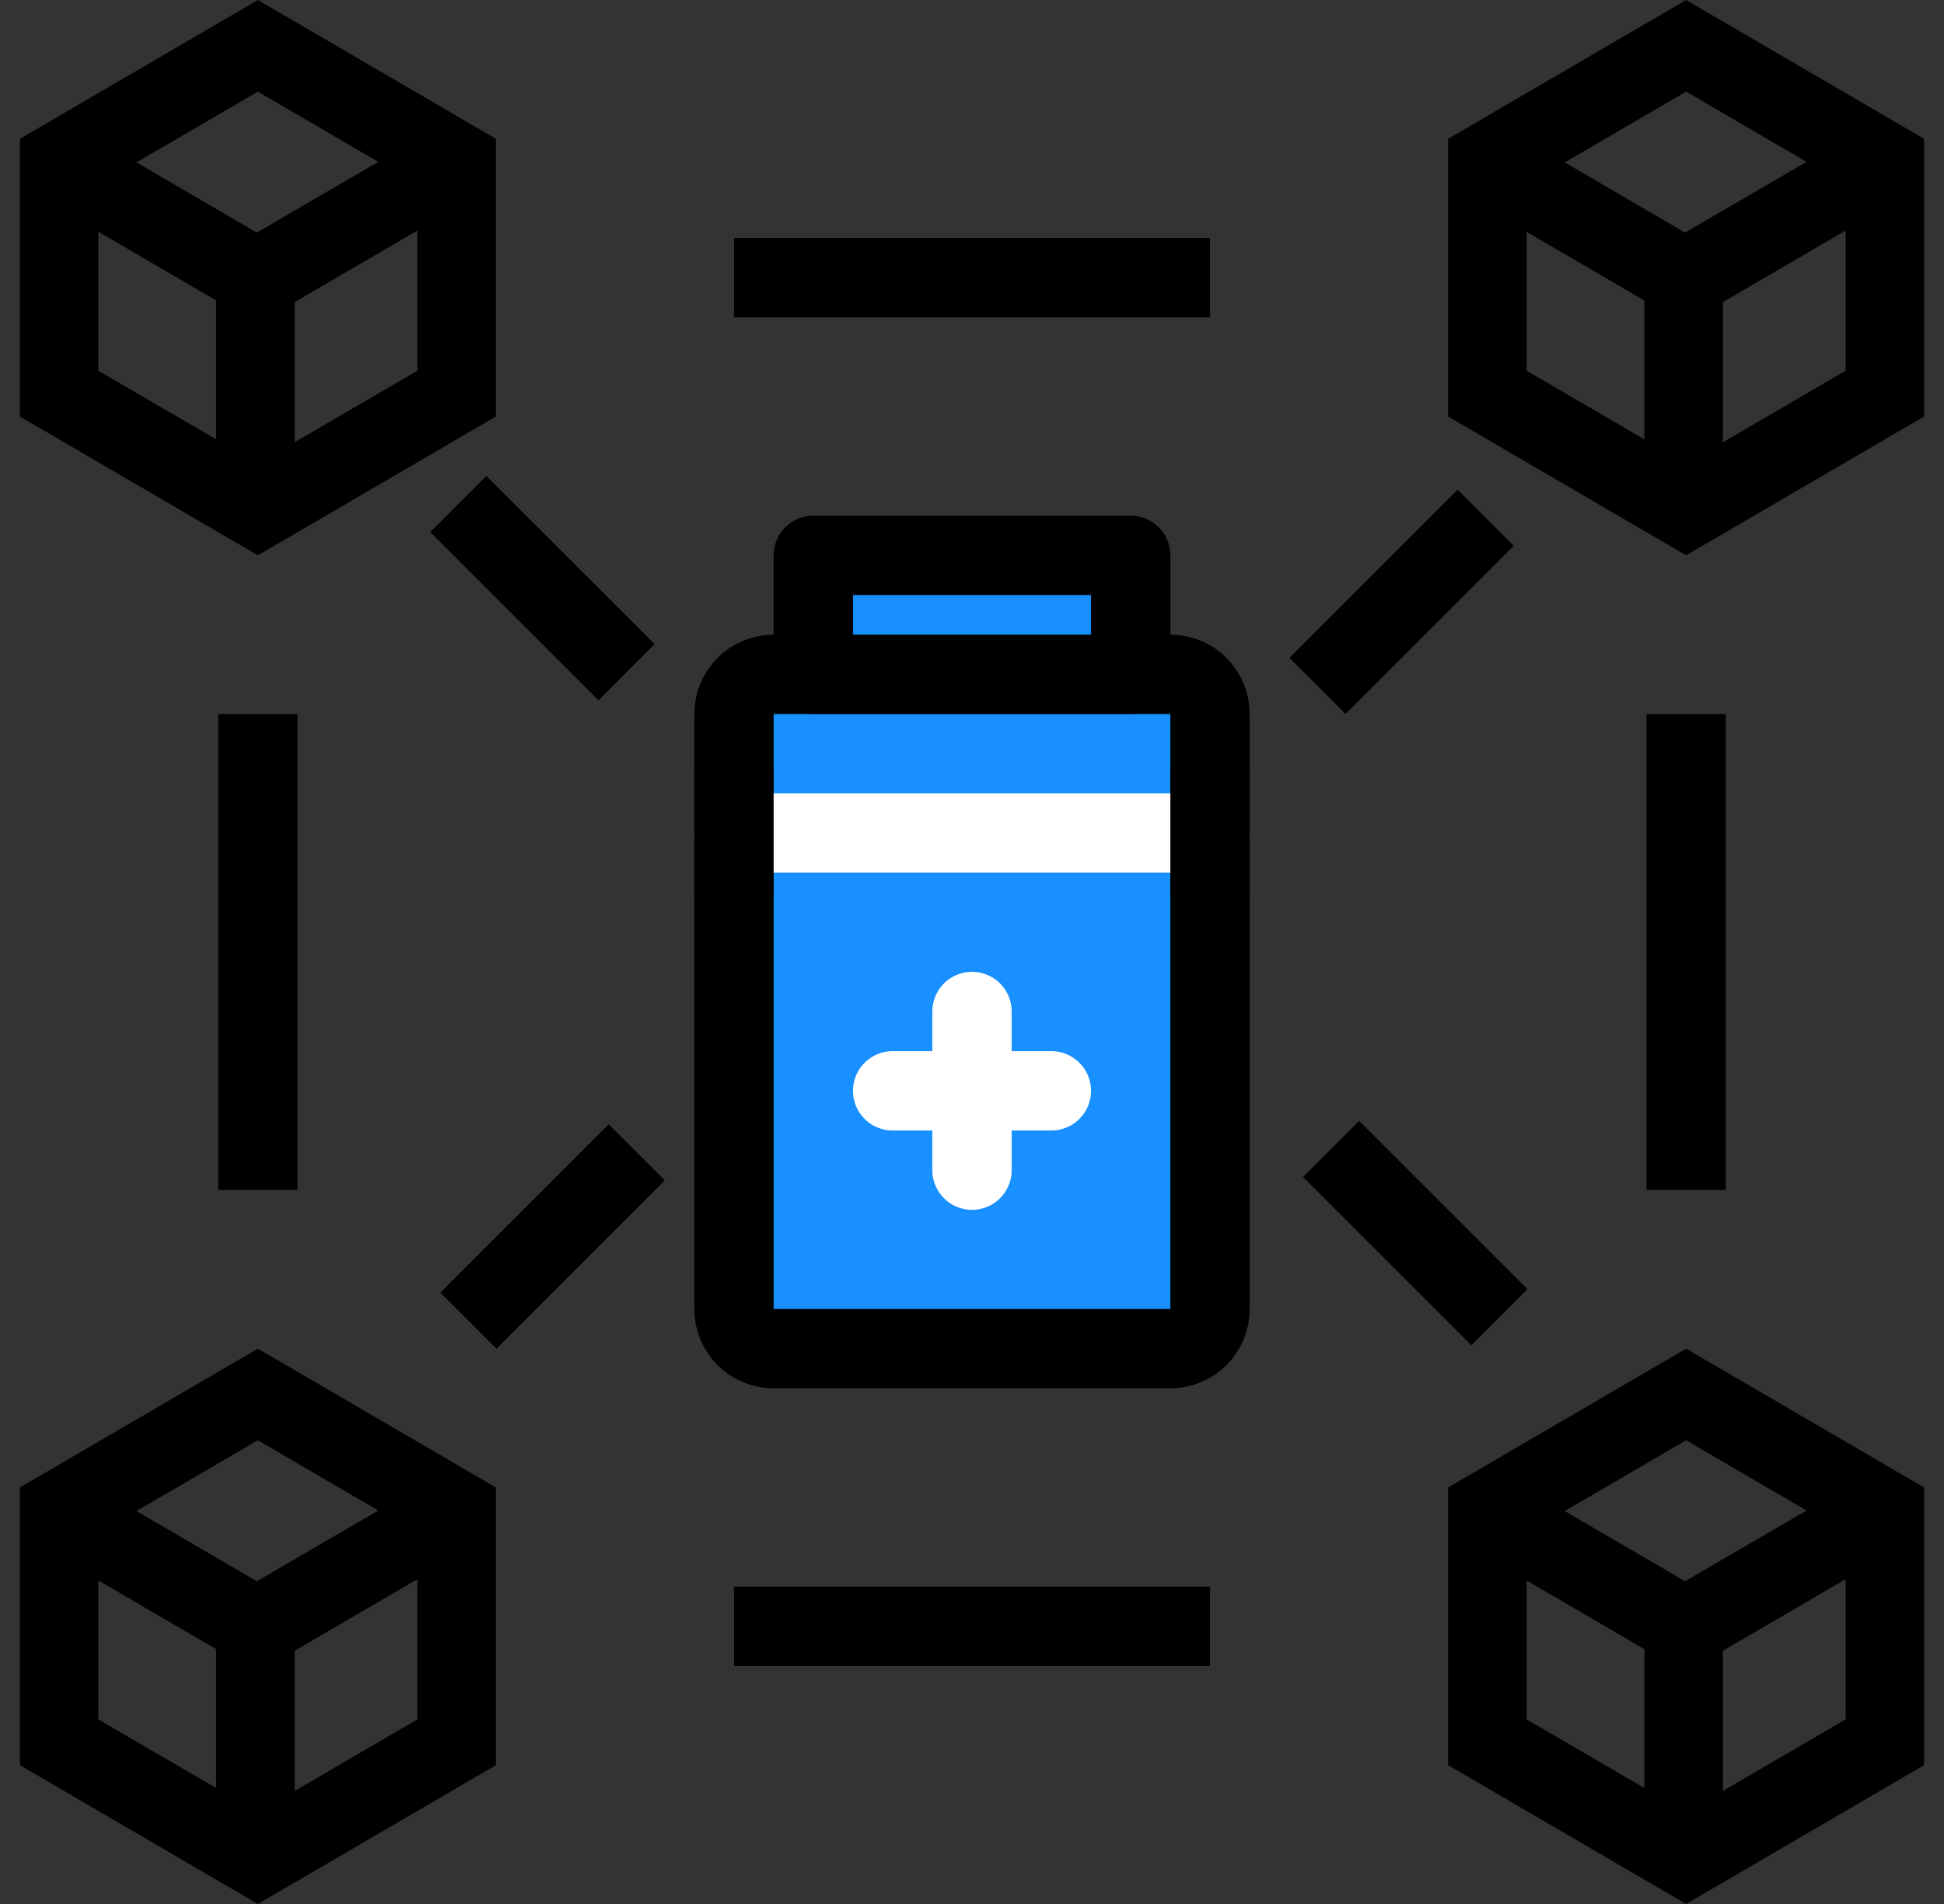 <svg width="49" height="48" viewBox="0 0 49 48" fill="none" xmlns="http://www.w3.org/2000/svg">
<rect x="0" y="0" width="49" height="48" fill="#333333" stroke="none"/>
<g clip-path="url(#clip0_66_4421)">
<path d="M24.5 16L18.5 19.5V26.5L24.5 30L30.5 26.5V19.5L24.5 16ZM27.534 20.08L24.474 21.864L21.44 20.094L24.5 18.31L27.534 20.08ZM20.48 21.844L23.448 23.576V27.076L20.48 25.346V21.844ZM25.428 27.15V23.616L28.52 21.812V25.346L25.428 27.15ZM6.5 0L0.5 3.5V10.5L6.5 14L12.5 10.5V3.5L6.5 0ZM9.534 4.08L6.474 5.864L3.44 4.094L6.5 2.31L9.534 4.08ZM2.48 5.842L5.448 7.574V11.074L2.48 9.348V5.842ZM7.428 11.148V7.616L10.52 5.812V9.346L7.428 11.148ZM6.5 34L0.5 37.5V44.5L6.5 48L12.5 44.5V37.5L6.5 34ZM9.534 38.08L6.474 39.864L3.44 38.094L6.5 36.31L9.534 38.08ZM2.48 39.844L5.448 41.576V45.076L2.48 43.348V39.844ZM7.428 45.15V41.616L10.52 39.812V43.346L7.428 45.15ZM42.5 0L36.5 3.5V10.5L42.5 14L48.5 10.5V3.5L42.5 0ZM45.534 4.08L42.474 5.864L39.44 4.094L42.5 2.31L45.534 4.08ZM38.48 5.844L41.448 7.576V11.076L38.48 9.346V5.844ZM43.428 11.15V7.616L46.52 5.812V9.346L43.428 11.15ZM42.5 34L36.5 37.5V44.5L42.5 48L48.5 44.5V37.5L42.5 34ZM45.534 38.08L42.474 39.864L39.44 38.094L42.5 36.31L45.534 38.08ZM38.48 39.844L41.448 41.576V45.076L38.48 43.346V39.844ZM43.428 45.15V41.616L46.52 39.812V43.346L43.428 45.15ZM18.5 6H30.5V8H18.5V6ZM18.5 40H30.5V42H18.5V40ZM7.5 18V30H5.5V18H7.5ZM15.086 17.656L10.844 13.414L12.258 12L16.5 16.24L15.086 17.656ZM32.5 16.586L36.742 12.344L38.156 13.758L33.914 18L32.5 16.586ZM16.756 29.758L12.514 34L11.1 32.586L15.342 28.344L16.756 29.758ZM34.258 28.258L38.5 32.5L37.086 33.914L32.844 29.672L34.258 28.258ZM43.5 18V30H41.5V18H43.5Z" fill="black"/>
<path d="M29.5 17H19.5C18.948 17 18.5 17.448 18.5 18V33C18.5 33.552 18.948 34 19.5 34H29.5C30.052 34 30.5 33.552 30.5 33V18C30.5 17.448 30.052 17 29.5 17Z" fill="#1890FF" stroke="black" stroke-width="2" stroke-linejoin="round"/>
<path d="M18.5 21H30.5" stroke="white" stroke-width="2" stroke-linecap="round"/>
<path d="M18.5 19.5V22.5" stroke="black" stroke-width="2" stroke-linecap="round" stroke-linejoin="round"/>
<path d="M30.5 19.5V22.5" stroke="black" stroke-width="2" stroke-linecap="round" stroke-linejoin="round"/>
<path d="M28.5 14H20.5V17H28.5V14Z" fill="#1890FF" stroke="black" stroke-width="2" stroke-linejoin="round"/>
<path d="M22.5 27.5H26.5" stroke="white" stroke-width="2" stroke-linecap="round"/>
<path d="M24.5 25.5V29.5" stroke="white" stroke-width="2" stroke-linecap="round"/>
</g>
<defs>
<clipPath id="clip0_66_4421">
<rect width="48" height="48" fill="white" transform="translate(0.5)"/>
</clipPath>
</defs>
</svg>
